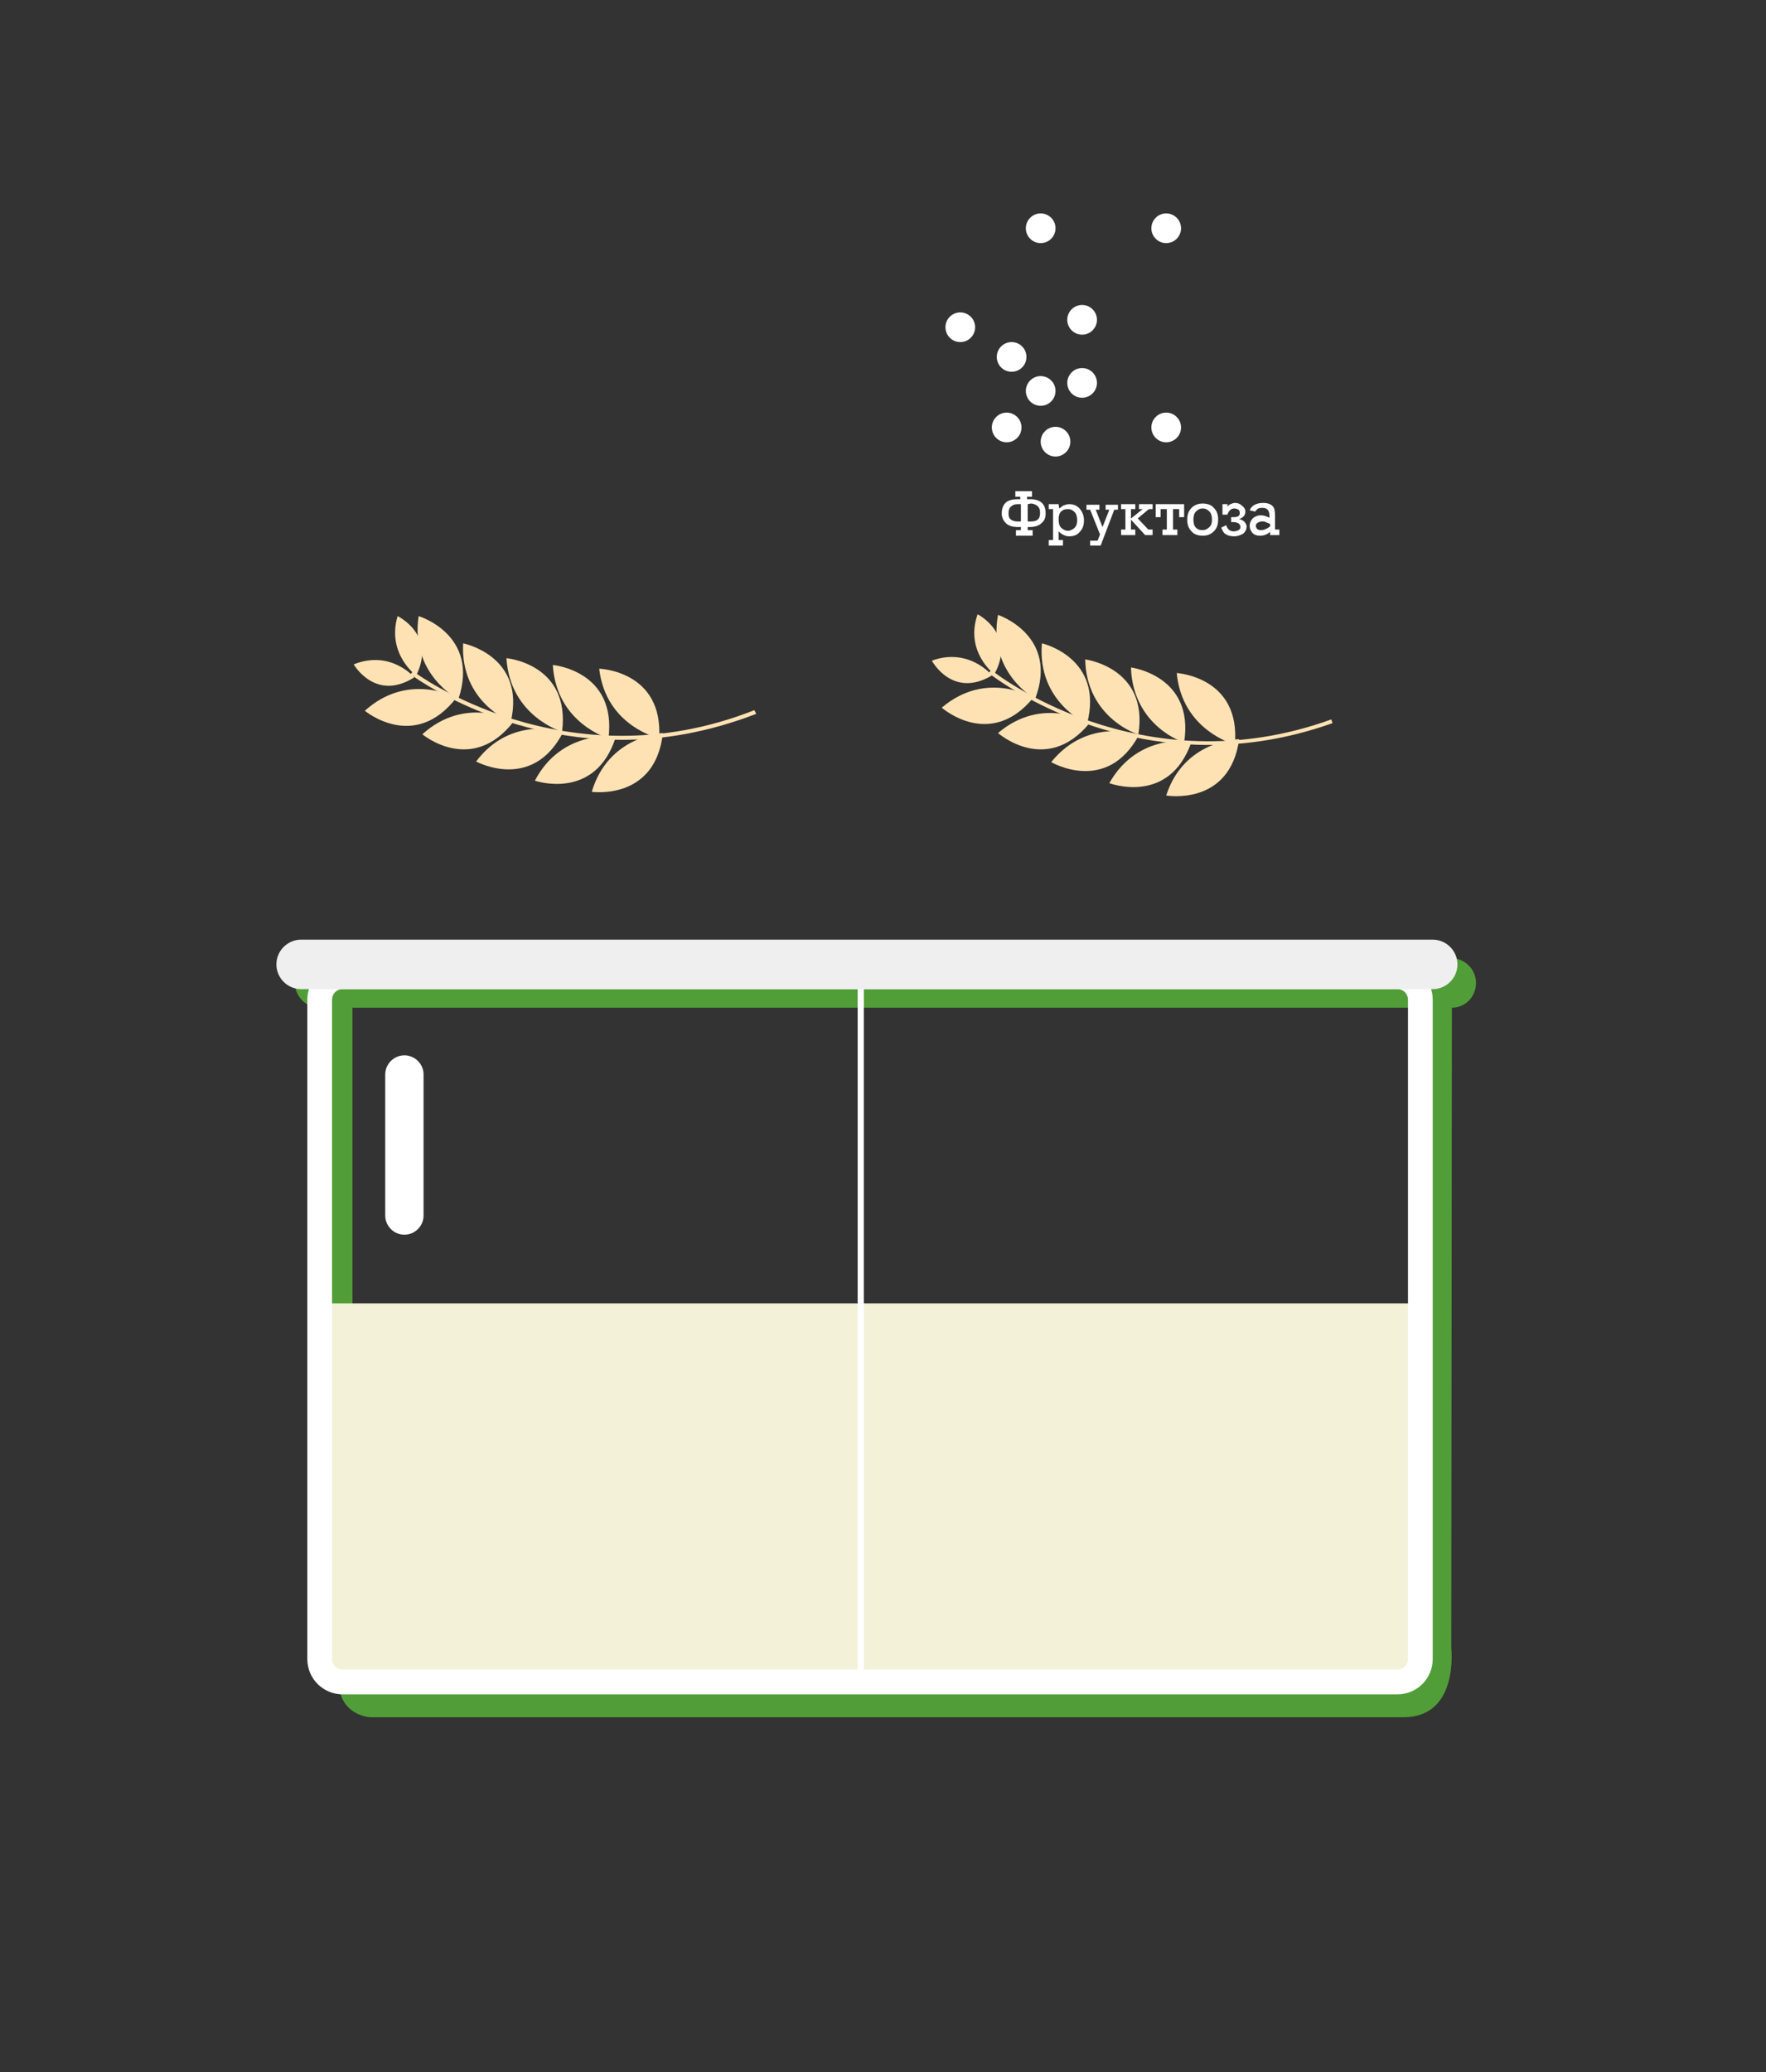 <svg xmlns="http://www.w3.org/2000/svg" viewBox="-480 272.7 285.6 335"><rect x="-480" y="272.7" width="285.6" height="335" fill="#333333" stroke="none"/><style>.st0{fill:#519E38;} .st1{fill:#F4F1D9;} .st2{fill:none;stroke:#FFFFFF;stroke-width:4;stroke-miterlimit:10;} .st3{fill:#EFEFEF;} .st4{fill:#FFFFFF;} .st5{fill:#FFE2B3;}</style><g id="bath"><path class="st0" d="M-241.3 431.6c0-2.2-1.8-4-4-4h-183c-2.2 0-4 1.8-4 4s1.8 4 4 4v103.7h5.3V435.6h172.7l-.3 16.7-1.4 70.8-7 18.7s-166.2-2.8-166.2 2.7 5 5.8 5 5.8H-253c9 0 7.7-11.2 7.7-11.2l.1-103.5c2.2 0 3.9-1.8 3.9-4z"/><path class="st1" d="M-426.9 483.4h86.7v60.1h-86.7z"/><path class="st1" d="M-340.3 483.4h88.5v60.1h-88.5z"/><path class="st2" d="M-250.3 540.9c0 2-1.6 3.7-3.7 3.7h-170.6c-2 0-3.7-1.6-3.7-3.7V434.3c0-2 1.6-3.7 3.7-3.7H-254c2 0 3.7 1.6 3.7 3.7v106.6z"/><path class="st3" d="M-244.3 428.6c0 2.2-1.8 4-4 4h-183c-2.2 0-4-1.8-4-4s1.8-4 4-4h183c2.2 0 4 1.8 4 4z"/><path class="st4" d="M-411.5 469.2c0 1.7-1.4 3.1-3.1 3.1-1.7 0-3.1-1.4-3.1-3.1v-22.8c0-1.7 1.4-3.1 3.1-3.1 1.7 0 3.1 1.4 3.1 3.1v22.8zM-341.3 432.6h1v112h-1z"/><circle class="st4" cx="-316.4" cy="330.4" r="2.4"/><circle class="st4" cx="-317.2" cy="341.8" r="2.4"/><circle class="st4" cx="-311.7" cy="309.6" r="2.4"/><circle class="st4" cx="-291.4" cy="309.6" r="2.4"/><circle class="st4" cx="-324.7" cy="325.6" r="2.4"/></g><g id="ingredients_1"><path class="st5" d="M-421 387.6s8 6.7 14.8-2.1c0 0-7.7-4.3-14.8 2.1z"/><path class="st5" d="M-412.3 372.3s10 3 6.4 13.5c0-.1-7.8-4.1-6.4-13.5zM-422.8 380.1s3.5 6.1 9.8 2.1c0 0-3.8-4.5-9.8-2.1z"/><path class="st5" d="M-415.7 372.3s6.3 3 3 9.6c0 0-4.8-3.5-3-9.6zM-411.7 391.4s8 6.7 14.8-2.1c-.1 0-7.7-4.3-14.8 2.1z"/><path class="st5" d="M-405.1 376.7s10.2 2 7.7 12.7c0 0-8.2-3.2-7.7-12.7zM-403 395.8s9.1 5 14.1-4.8c0 0-8.4-2.8-14.1 4.8z"/><path class="st5" d="M-398.1 379.1s10.4.9 9 11.9c.1 0-8.4-2.4-9-11.9zM-393.5 398.9s9.8 3.4 13.1-7.1c0 0-8.7-1.3-13.1 7.1z"/><path class="st5" d="M-390.6 380.2s10.4.9 9 11.9c0-.1-8.4-2.4-9-11.9zM-384.3 400.7s10.3 1.5 11.5-9.5c0 0-8.8.4-11.5 9.5z"/><path class="st5" d="M-383.1 380.8s10.4.3 9.7 11.3c0-.1-8.6-1.9-9.7-11.3z"/><path class="st5" d="M-379.4 392.3c-20 0-34-10.4-34.2-10.6l.4-.5c.2.2 24.6 18.4 55.2 6.3l.3.6c-7.8 3-15.1 4.2-21.7 4.2z"/></g><g id="ingredients_2"><path class="st4" d="M-313.8 357.9v.5h.8v.9h-2.7v-.9h.8v-.5h-.5c-.8 0-1.5-.2-1.9-.6s-.7-.9-.7-1.6c0-.7.2-1.3.6-1.7.4-.4 1.1-.6 1.9-.6h.5v-.4h-.8v-.9h2.7v.9h-.8v.4h.5c.8 0 1.5.2 1.9.6s.6.9.6 1.7c0 .7-.2 1.2-.7 1.6-.4.4-1.1.6-1.9.6h-.3zm-1.1-.9v-2.8h-.5c-.5 0-.8.1-1.1.4-.3.2-.4.6-.4 1.1s.1.8.4 1c.3.2.6.3 1.1.3h.5zm1.1-2.8v2.8h.5c.5 0 .9-.1 1.1-.3.3-.2.4-.6.4-1.1s-.1-.8-.4-1.1c-.3-.2-.6-.4-1.1-.4l-.5.1zM-308.7 354.9c.3-.2.5-.4.7-.5.3-.1.6-.2.9-.2.7 0 1.2.2 1.7.7.4.5.7 1.1.7 1.9 0 .8-.2 1.4-.7 1.9-.4.5-1 .7-1.7.7-.6 0-1.2-.3-1.7-.8v1.4h.7v.9h-2.3v-.9h.7v-5h-.7v-.8h1.6l.1.7zm1.4 3.6c.4 0 .8-.2 1.1-.5.3-.3.4-.7.4-1.2s-.1-1-.4-1.3c-.3-.3-.6-.5-1.1-.5s-.8.1-1.1.4c-.3.3-.4.7-.4 1.3 0 .5.1 1 .4 1.3.3.3.7.5 1.1.5zM-303.7 360.9v-.8h1.2l.4-1-1.6-4h-.6v-.8h2.1v.8h-.6l1.1 2.8 1.1-2.8h-.6v-.8h2v.8h-.6l-2.2 5.8h-1.7zM-297.1 355v3.3h.7v.9h-2.3v-.9h.7V355h-.7v-.8h2.3v.8h-.7zm1.9 0h-.6v-.8h2.2v.8h-.6l-1.8 1.5 1.7 1.8h.7v.9h-1.2l-2.4-2.6 2-1.6zM-293.1 354.2h4.6v2.1h-.8V355h-1v3.3h.7v.9h-2.4v-.9h.7V355h-1v1.3h-.8v-2.1zM-283 356.7c0 .8-.2 1.4-.7 1.9s-1.1.7-1.8.7-1.4-.2-1.8-.7c-.5-.5-.7-1.1-.7-1.9 0-.8.2-1.4.7-1.9s1.1-.7 1.8-.7 1.4.2 1.8.7c.5.5.7 1.1.7 1.9zm-2.5 1.7c.4 0 .8-.2 1.1-.5.3-.3.4-.7.4-1.2s-.1-1-.4-1.3c-.3-.3-.6-.5-1.1-.5s-.8.2-1.1.5c-.3.3-.4.8-.4 1.3s.1 1 .4 1.3c.3.3.6.4 1.1.4zM-280.9 357.1v-.8h.4c.7 0 1-.2 1-.7 0-.2-.1-.4-.2-.5-.2-.1-.4-.2-.7-.2s-.5.1-.7.3c-.2.2-.3.4-.4.7h-.8v-1.7h.8v.4c.1-.2.3-.3.5-.4.2-.1.5-.2.7-.2.4 0 .8.1 1.1.4.4.3.6.6.6 1 0 .3-.1.6-.3.8-.2.2-.4.3-.7.4.3.1.6.2.8.4.2.2.4.5.4.8 0 .5-.2.9-.6 1.2-.4.2-.8.4-1.4.4-.5 0-1-.1-1.3-.3-.4-.2-.6-.6-.8-1.1l.8-.4c.1.3.2.5.4.7.2.2.5.3.8.3.3 0 .6-.1.8-.2.2-.1.3-.3.3-.5 0-.3-.1-.4-.3-.6-.2-.1-.5-.2-.8-.2h-.4zM-274.6 359.2v-.5c-.5.4-1 .6-1.6.6-.5 0-.9-.1-1.2-.4-.3-.3-.5-.7-.5-1.2s.2-.9.5-1.2c.3-.3.8-.5 1.3-.5.4 0 .8.1 1.4.4v-.3c0-.9-.4-1.3-1.1-1.3-.3 0-.5 0-.7.1-.2.1-.4.3-.5.5l-.9-.2c.3-.8 1.1-1.2 2.2-1.2.7 0 1.2.2 1.5.5.3.3.4.8.4 1.6v2.2h.7v.9h-1.5zm0-1.4v-.4c-.2-.1-.5-.2-.7-.3-.2-.1-.4-.1-.6-.1-.3 0-.5.1-.7.2s-.3.3-.3.5.1.4.2.5c.1.1.3.2.6.2.5 0 1-.2 1.5-.6z"/><circle class="st4" cx="-311.7" cy="335.9" r="2.4"/><circle class="st4" cx="-309.3" cy="344.1" r="2.4"/><circle class="st4" cx="-305" cy="334.6" r="2.4"/><circle class="st4" cx="-305" cy="324.4" r="2.4"/><circle class="st4" cx="-291.4" cy="341.8" r="2.4"/><g><path class="st5" d="M-327.7 387.1s7.8 6.9 14.8-1.6c0 0-7.5-4.6-14.8 1.6z"/><path class="st5" d="M-318.6 372.1s9.9 3.3 6 13.6c0 0-7.7-4.3-6-13.6zM-329.3 379.5s3.3 6.2 9.7 2.4c.1 0-3.7-4.6-9.7-2.4z"/><path class="st5" d="M-321.9 372s6.3 3.2 2.7 9.7c-.1-.1-4.8-3.7-2.7-9.7zM-318.6 391.2s7.8 6.9 14.8-1.6c0 0-7.5-4.6-14.8 1.6z"/><path class="st5" d="M-311.5 376.7s10.1 2.3 7.3 13c0 0-8.1-3.5-7.3-13zM-310 395.9s9 5.3 14.2-4.4c0 0-8.2-3-14.2 4.4z"/><path class="st5" d="M-304.5 379.3s10.3 1.3 8.6 12.1c0 .1-8.4-2.6-8.6-12.1zM-300.6 399.3s9.7 3.7 13.3-6.7c0 0-8.6-1.6-13.3 6.7z"/><path class="st5" d="M-297.1 380.6s10.3 1.3 8.6 12.1c0 .1-8.3-2.6-8.6-12.1zM-291.4 401.3s10.3 1.8 11.8-9.1c-.1 0-8.9.1-11.8 9.1z"/><path class="st5" d="M-289.7 381.5s10.4.6 9.4 11.6c0-.1-8.5-2.2-9.4-11.6z"/><path class="st5" d="M-286.3 393.1c-20-.6-33.7-11.5-33.8-11.6l.4-.5c.2.2 24 19.2 55 8l.2.6c-7.9 2.8-15.2 3.7-21.8 3.5z"/></g></g></svg>